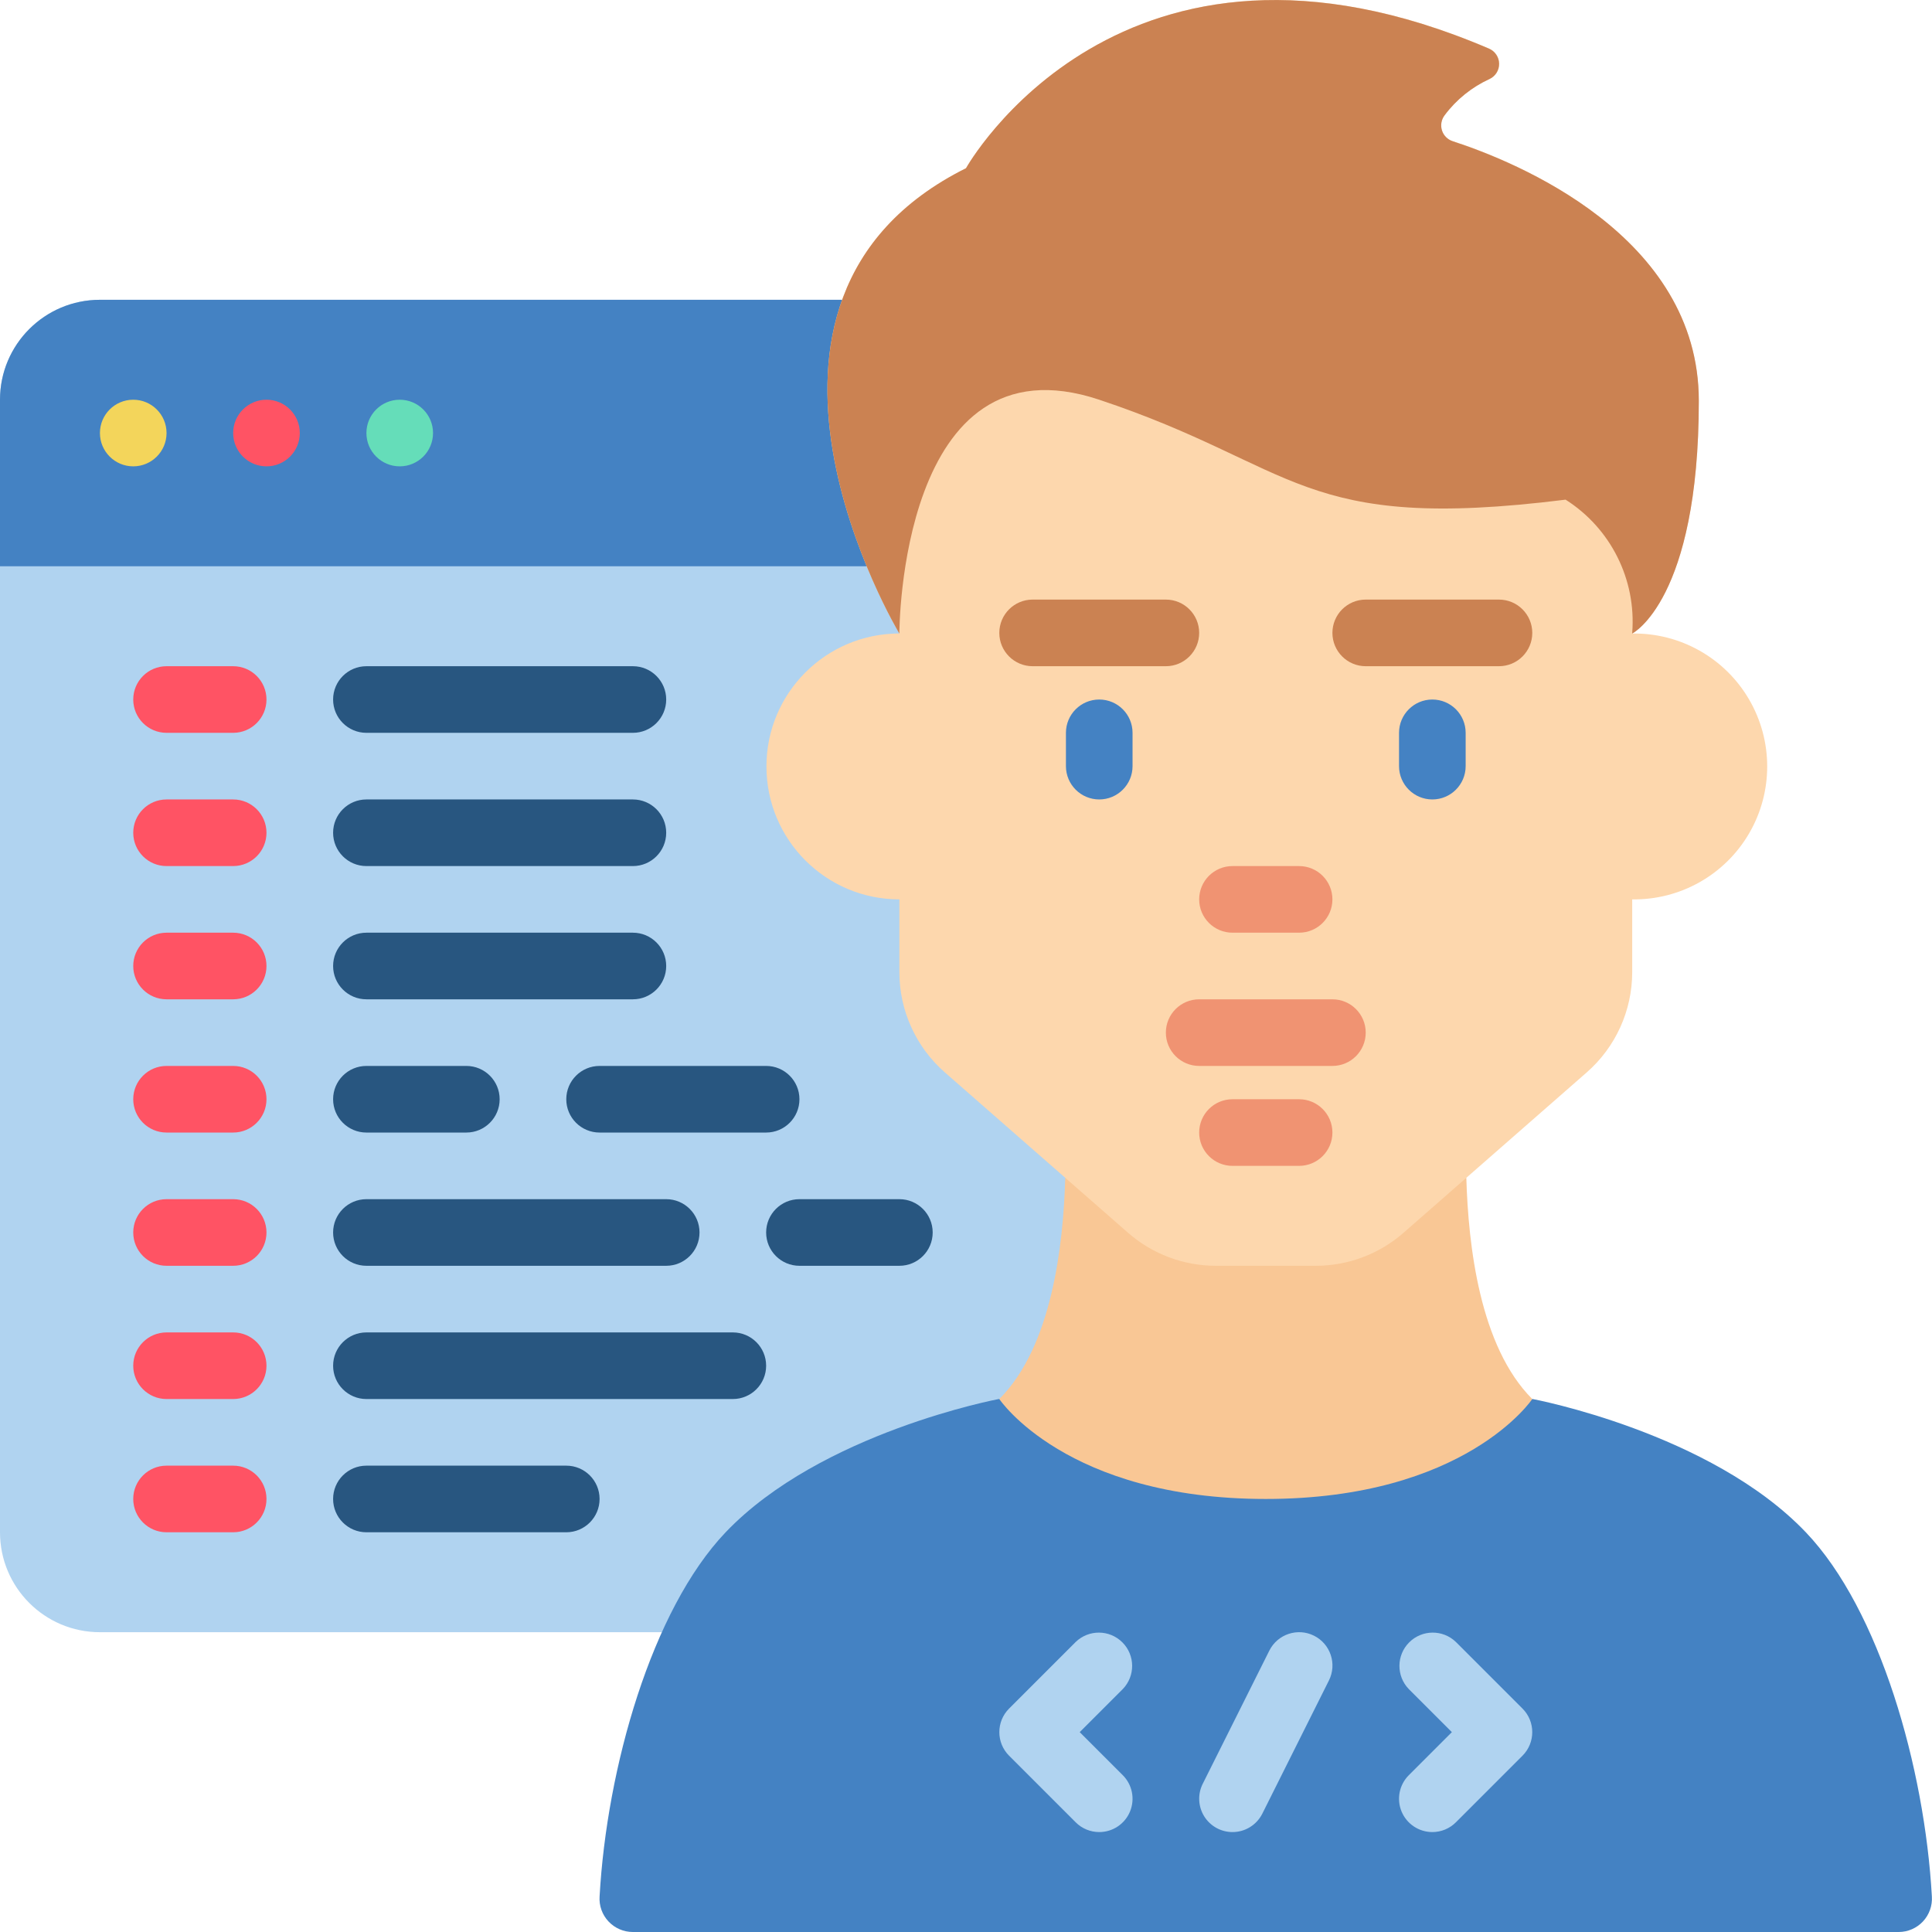 <svg height="512" viewBox="0 0 58 58" width="512" xmlns="http://www.w3.org/2000/svg"><g id="Page-1" fill="none" fill-rule="evenodd"><g id="004---Male-Developer" fill-rule="nonzero"><path id="Shape" d="m36 49h-33c-1.657 0-3-1.343-3-3v-34c0-1.657 1.343-3 3-3h33z" fill="#b0d3f0"/><path id="Shape" d="m36 9v8h-36v-5c0-1.657 1.343-3 3-3z" fill="#4482c3"/><path id="Shape" d="m46.012 42s5.339 1 8.2 4c2.223 2.329 3.569 7.08 3.784 10.934.018.276-.078.547-.267.749-.189.202-.453.317-.729.317h-38c-.277.001-.542-.114-.732-.316-.19-.202-.287-.474-.268-.75.215-3.854 1.561-8.6 3.784-10.934 2.863-3 8.2-4 8.2-4z" fill="#4482c3"/><path id="Shape" d="m44.02 35.36c.06 2.03.4 5.06 1.98 6.64 0 0-2 3-8 3s-8-3-8-3c1.58-1.58 1.92-4.61 1.98-6.64z" fill="#f9c795"/><path id="Shape" d="m27 27c-2.204 0-3.991-1.787-3.991-3.991s1.787-3.991 3.991-3.991c0 0-6-9.976 2-13.967 0 0 4.638-8.33 15.7-3.595.185.076.306.254.31.454.003.2-.112.382-.294.464-.535.242-1.0.615-1.352 1.085-.097.13-.126.298-.077.453.049.154.17.275.325.324 1.872.61 7.386 2.829 7.386 7.8 0 5.986-2 6.983-2 6.983 1.441-.023 2.782.732 3.509 1.976.727 1.244.728 2.783.001 4.027s-2.068 2-3.508 1.978v2.185c-0 1.153-.498 2.251-1.366 3.01l-5.5 4.815c-.729.638-1.665.99-2.634.99h-3c-.969-0-1.905-.352-2.634-.99l-5.5-4.815c-.868-.759-1.366-1.857-1.366-3.01z" fill="#fdd7ad"/><path id="Shape" d="m40 32h-4c-.552 0-1-.448-1-1s.448-1 1-1h4c.552 0 1 .448 1 1s-.448 1-1 1z" fill="#f09372"/><path id="Shape" d="m39 35h-2c-.552 0-1-.448-1-1s.448-1 1-1h2c.552 0 1 .448 1 1s-.448 1-1 1z" fill="#f09372"/><path id="Shape" d="m33 24c-.552 0-1-.448-1-1v-1c0-.552.448-1 1-1s1 .448 1 1v1c0 .552-.448 1-1 1z" fill="#4482c3"/><path id="Shape" d="m43 24c-.552 0-1-.448-1-1v-1c0-.552.448-1 1-1s1 .448 1 1v1c0 .552-.448 1-1 1z" fill="#4482c3"/><path id="Shape" d="m39 28h-2c-.552 0-1-.448-1-1s.448-1 1-1h2c.552 0 1 .448 1 1s-.448 1-1 1z" fill="#f09372"/><circle id="Oval" cx="4" cy="13" fill="#f3d55b" r="1"/><circle id="Oval" cx="8" cy="13" fill="#ff5364" r="1"/><circle id="Oval" cx="12" cy="13" fill="#65ddb9" r="1"/><path id="Shape" d="m7 22h-2c-.552 0-1-.448-1-1s.448-1 1-1h2c.552 0 1 .448 1 1s-.448 1-1 1z" fill="#ff5364"/><path id="Shape" d="m19 22h-8c-.552 0-1-.448-1-1s.448-1 1-1h8c.552 0 1 .448 1 1s-.448 1-1 1z" fill="#285680"/><path id="Shape" d="m7 26h-2c-.552 0-1-.448-1-1s.448-1 1-1h2c.552 0 1 .448 1 1s-.448 1-1 1z" fill="#ff5364"/><path id="Shape" d="m19 26h-8c-.552 0-1-.448-1-1s.448-1 1-1h8c.552 0 1 .448 1 1s-.448 1-1 1z" fill="#285680"/><path id="Shape" d="m7 30h-2c-.552 0-1-.448-1-1s.448-1 1-1h2c.552 0 1 .448 1 1s-.448 1-1 1z" fill="#ff5364"/><path id="Shape" d="m19 30h-8c-.552 0-1-.448-1-1s.448-1 1-1h8c.552 0 1 .448 1 1s-.448 1-1 1z" fill="#285680"/><path id="Shape" d="m7 34h-2c-.552 0-1-.448-1-1s.448-1 1-1h2c.552 0 1 .448 1 1s-.448 1-1 1z" fill="#ff5364"/><path id="Shape" d="m23 34h-5c-.552 0-1-.448-1-1s.448-1 1-1h5c.552 0 1 .448 1 1s-.448 1-1 1z" fill="#285680"/><path id="Shape" d="m14 34h-3c-.552 0-1-.448-1-1s.448-1 1-1h3c.552 0 1 .448 1 1s-.448 1-1 1z" fill="#285680"/><path id="Shape" d="m7 38h-2c-.552 0-1-.448-1-1s.448-1 1-1h2c.552 0 1 .448 1 1s-.448 1-1 1z" fill="#ff5364"/><path id="Shape" d="m20 38h-9c-.552 0-1-.448-1-1s.448-1 1-1h9c.552 0 1 .448 1 1s-.448 1-1 1z" fill="#285680"/><path id="Shape" d="m27 38h-3c-.552 0-1-.448-1-1s.448-1 1-1h3c.552 0 1 .448 1 1s-.448 1-1 1z" fill="#285680"/><path id="Shape" d="m7 42h-2c-.552 0-1-.448-1-1s.448-1 1-1h2c.552 0 1 .448 1 1s-.448 1-1 1z" fill="#ff5364"/><path id="Shape" d="m22 42h-11c-.552 0-1-.448-1-1s.448-1 1-1h11c.552 0 1 .448 1 1s-.448 1-1 1z" fill="#285680"/><path id="Shape" d="m7 46h-2c-.552 0-1-.448-1-1s.448-1 1-1h2c.552 0 1 .448 1 1s-.448 1-1 1z" fill="#ff5364"/><path id="Shape" d="m17 46h-6c-.552 0-1-.448-1-1s.448-1 1-1h6c.552 0 1 .448 1 1s-.448 1-1 1z" fill="#285680"/><path id="Shape" d="m35 20h-4c-.552 0-1-.448-1-1s.448-1 1-1h4c.552 0 1 .448 1 1s-.448 1-1 1z" fill="#cb8252"/><path id="Shape" d="m45 20h-4c-.552 0-1-.448-1-1s.448-1 1-1h4c.552 0 1 .448 1 1s-.448 1-1 1z" fill="#cb8252"/><g fill="#b0d3f0"><path id="Shape" d="m33 55c-.265-0-.52-.105-.707-.293l-2-2c-.39-.39-.39-1.024 0-1.414l2-2c.392-.379 1.016-.374 1.402.012s.391 1.009.012 1.402l-1.293 1.293 1.293 1.293c.286.286.371.716.217 1.09-.155.374-.519.617-.924.617z"/><path id="Shape" d="m43 55c-.404-0-.769-.244-.924-.617-.155-.374-.069-.804.217-1.09l1.293-1.293-1.293-1.293c-.379-.392-.374-1.016.012-1.402s1.009-.391 1.402-.012l2 2c.39.39.39 1.024 0 1.414l-2 2c-.187.188-.442.293-.707.293z"/><path id="Shape" d="m37 55c-.346-0-.668-.18-.85-.474-.182-.295-.199-.663-.044-.973l2-4c.247-.494.848-.695 1.342-.448s.695.848.448 1.342l-2 4c-.17.339-.517.554-.896.553z"/></g><path id="Shape" d="m51 12.03c0 5.99-2 6.99-2 6.99v-.02c.126-1.601-.644-3.14-2-4-8 1-8-1-14-3s-6 7-6 7v.02s-6-9.98 2-13.97c0 0 4.64-8.33 15.7-3.59.18.077.299.253.303.449s-.106.376-.283.461c-.534.244-.999.619-1.35 1.09-.099.129-.129.297-.082.452s.168.277.322.328c1.88.61 7.39 2.83 7.39 7.79z" fill="#cb8252"/></g></g></svg>